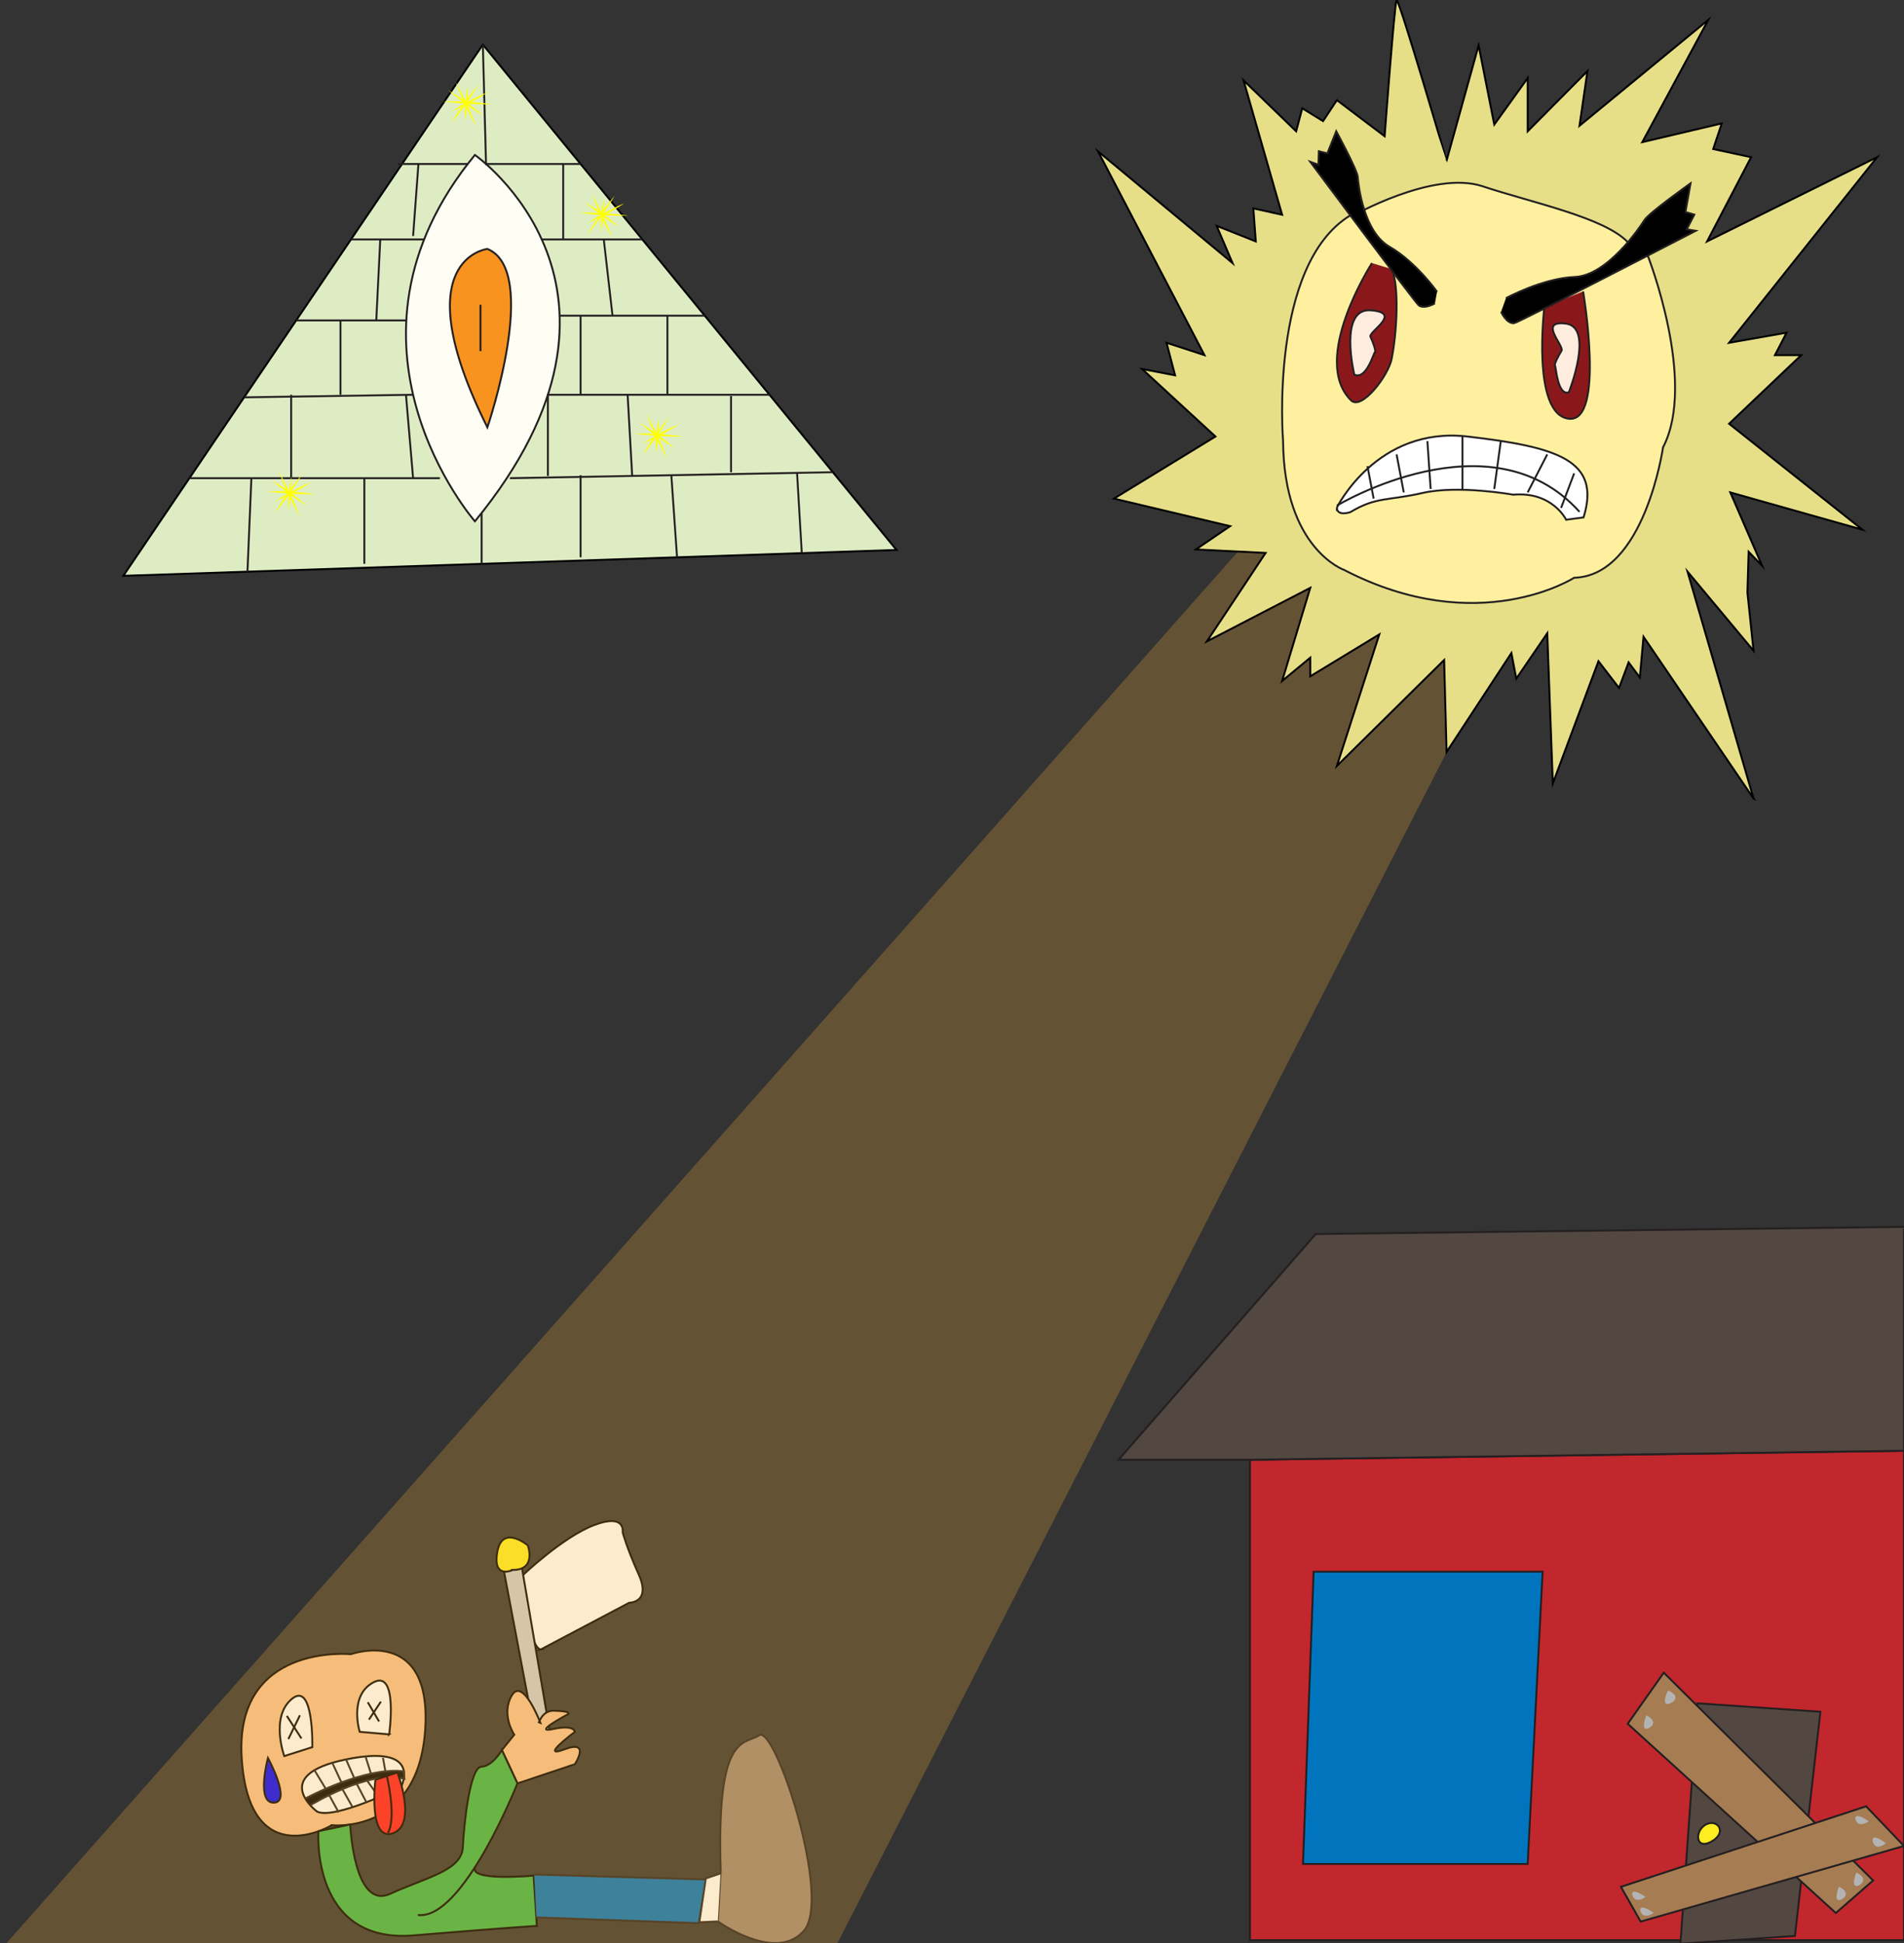 <?xml version="1.0" encoding="UTF-8"?>
<svg id="Layer_1" data-name="Layer 1" xmlns="http://www.w3.org/2000/svg" width="999.53" height="1020" xmlns:xlink="http://www.w3.org/1999/xlink" viewBox="0 0 999.53 1020">
  <rect x="0" y="0" width="999.53" height="1020" fill="#333333" stroke="none"/>
  <defs>
    <radialGradient id="radial-gradient" cx="507.06" cy="898.47" fx="573.42" fy="935.56" r="76.02" gradientTransform="translate(-197.71 -515.86) scale(1.86 1.58)" gradientUnits="userSpaceOnUse">
      <stop offset="0" stop-color="#cce0f4"/>
      <stop offset=".06" stop-color="#c2dcf2"/>
      <stop offset=".17" stop-color="#a9d2ee"/>
      <stop offset=".31" stop-color="#7fc2e7"/>
      <stop offset=".46" stop-color="#46abdd"/>
      <stop offset=".57" stop-color="#1e9cd7"/>
      <stop offset=".87" stop-color="#0075be"/>
    </radialGradient>
  </defs>
  <g id="Guy">
    <path d="M174.15,958.1s-43.15,25.97-47.25-34.95c-4.1-60.91,57.25-54.83,57.25-54.83,0,0,42.79-15.25,39.05,39.75-3.73,55-49.05,50.03-49.05,50.03Z" style="fill: #f4c28f; stroke: #000; stroke-miterlimit: 10;"/>
    <path d="M140.66,922.81s12.64,23.14,3.14,23.44c-9.51.29-3.14-23.44-3.14-23.44Z" style="fill: blue; stroke: #000; stroke-miterlimit: 10;"/>
    <path d="M163.95,917.11s.84-34.79-10.69-25.35c-11.53,9.45-4.03,30.04-4.03,30.04l14.72-4.69Z" style="fill: #fff; stroke: #000; stroke-miterlimit: 10;"/>
    <path d="M204.3,910.42s4.87-34.27-8.25-27.33c-13.13,6.95-7.23,25.98-7.23,25.98l15.49,1.34Z" style="fill: #fff; stroke: #000; stroke-miterlimit: 10;"/>
    <line x1="193.08" y1="893.55" x2="199" y2="903.64" style="fill: none; stroke: #000; stroke-miterlimit: 10;"/>
    <line x1="199.95" y1="893.23" x2="193.67" y2="902.66" style="fill: none; stroke: #000; stroke-miterlimit: 10;"/>
    <line x1="150.58" y1="900.71" x2="158.24" y2="912.56" style="fill: none; stroke: #000; stroke-miterlimit: 10;"/>
    <line x1="157.45" y1="900.39" x2="151.37" y2="912.88" style="fill: none; stroke: #000; stroke-miterlimit: 10;"/>
    <path d="M166.49,950.98s-25.65-19.04,15.15-27.42c40.8-8.38,28.89,14.49,28.89,14.49,0,0-34.55,17.24-44.04,12.93Z" style="fill: #fff; stroke: #000; stroke-miterlimit: 10;"/>
    <path d="M160.28,944.08s30.88-16.83,51.74-14.26l.31,3.95c-18.35-5.2-49.43,13.85-49.43,13.85" style="stroke: #231f20; stroke-miterlimit: 10;"/>
    <line x1="165.08" y1="929.21" x2="171" y2="938.95" style="fill: none; stroke: #231f20; stroke-miterlimit: 10;"/>
    <line x1="174.45" y1="925.34" x2="179.23" y2="935.65" style="fill: none; stroke: #231f20; stroke-miterlimit: 10;"/>
    <line x1="181.65" y1="923.56" x2="185.91" y2="933.25" style="fill: none; stroke: #231f20; stroke-miterlimit: 10;"/>
    <line x1="191.87" y1="921.98" x2="194.74" y2="931.05" style="fill: none; stroke: #231f20; stroke-miterlimit: 10;"/>
    <line x1="201.04" y1="922.66" x2="202.32" y2="929.83" style="fill: none; stroke: #231f20; stroke-miterlimit: 10;"/>
    <line x1="172.81" y1="942.29" x2="177.78" y2="951.35" style="fill: none; stroke: #231f20; stroke-miterlimit: 10;"/>
    <line x1="179.42" y1="938.56" x2="185.09" y2="948.62" style="fill: none; stroke: #231f20; stroke-miterlimit: 10;"/>
    <line x1="187.34" y1="936.51" x2="192.33" y2="946.03" style="fill: none; stroke: #231f20; stroke-miterlimit: 10;"/>
    <line x1="192.71" y1="934.68" x2="198.94" y2="943.35" style="fill: none; stroke: #231f20; stroke-miterlimit: 10;"/>
    <path d="M197.07,934.25s-3.9,32.65,9.14,28.08c13.05-4.57,2.4-31.93,2.4-31.93l-6.29,2.1-5.25,1.75Z" style="fill: #ff1d25; stroke: #000; stroke-miterlimit: 10;"/>
    <path d="M202.87,931.42s5.58,22.08.79,30.66" style="fill: none; stroke: #000; stroke-miterlimit: 10;"/>
    <path d="M283.83,865.86l46.51-24.56s11.62.05,4.99-14.77c-6.63-14.82-8.46-22.2-8.46-22.2,0,0,1.78-10.11-14.84-3.84-16.62,6.27-37.73,26.51-37.73,26.51,0,0,2.69,37.41,9.54,38.86Z" style="fill: #fff; stroke: #000; stroke-miterlimit: 10;"/>
    <polyline points="274.04 823.21 289.69 915.28 281.36 913.46 264.35 823.66" style="fill: #ccc; stroke: #000; stroke-miterlimit: 10;"/>
    <path d="M269.24,824.09s-10.74,5.22-8.18-9.45,15.99-3.49,15.99-3.49c0,0,4.89,12.94-7.81,12.94Z" style="fill: #fcee21; stroke: #000; stroke-miterlimit: 10;"/>
    <path d="M297.93,899.97s-19.07,10.13-7.61,7.64c11.46-2.5,11.45,1.52,11.45,1.52,0,0-19.34,14.37-5.36,9.1,13.98-5.27,5.37,7.84,5.37,7.84l-30.15,10.08-8.16-17.5,6.5-8.05s-7.17-10.56-1.33-20.56,15.05,14.33,15.05,14.33l-.79-.31c.67-1.44,1.35-2.91,2.64-4.12s3.31-2.11,5.38-1.95c0,0,10.18.2,7,1.97Z" style="fill: #f4c28f; stroke: #000; stroke-miterlimit: 10;"/>
    <path d="M249.65,979.66c-4.95,8.23,30.48,4.88,30.48,4.88l1.71,26.43s-10.74.5-64.8,4.97-49.88-54.68-49.88-54.68l16.7-3.56s1.84,45.15,21,36.4,37.58-12.16,38.13-24.57c.55-12.41,3.77-41.91,9.7-42.15,5.93-.24,10.78-8.75,10.78-8.75l8.16,17.5s-28.57,72.1-52.27,69.08" style="fill: #39b54a; stroke: #000; stroke-miterlimit: 10;"/>
    <polyline points="281.6 1006.51 366.83 1009.53 370.74 986.57 280.43 983.98" style="fill: #0071bc; stroke: #231f20; stroke-miterlimit: 10;"/>
    <path d="M376.84,1008.58s30.33,21.93,45.17,4.93c14.84-17-15.1-107.97-23.4-102.67s-22.51-1.31-20.27,70.9l-1.5,26.84Z" style="fill: #998675; stroke: #231f20; stroke-miterlimit: 10;"/>
    <polyline points="378.25 983.39 370.51 986.03 367.14 1009.03 376.84 1008.58" style="fill: #fff; stroke: #231f20; stroke-miterlimit: 10;"/>
  </g>
  <polygon id="Beam" points="713.84 217.32 1.86 1021.74 438.74 1021.74 801.98 311.62 713.84 217.32" style="fill: #fbb03b; opacity: .25;"/>
  <g id="Sun">
    <path d="M920.54,419.16l-34.67-119.14,34.67,41.55-3.21-30.55.64-21.38,7.06,7.33-16.69-38.49,69.34,19.55-69.98-55.6,37.88-36.01h-13.8l6.1-11.78-30.17,5.3,77.68-97.43-89.24,44.21,23.11-44.21-19.9-4.28,4.49-13.44-41.73,9.84,34.67-64.21-67.62,55.6,4.18-28.72-31.37,31.62v-27.95l-17.55,24.44-8.22-41.55-16.82,60.49S734.2-1.51,733.15.02s-6.27,71.49-6.27,71.49l-25.07-18.94-7.26,11-10.91-6.72-3.21,12.07-27.61-26.73,20.25,70.54-15.11-3.33,1.28,17.32-20.54-8.16,8.35,19.55-70.62-58.66,55.86,106.96-19.9-6.48,4.49,17.09-17.33-3.32,38.52,35.44-53.29,32.59,60.99,14.46-17.98,12.22,36.6,1.83-30.82,46.44,54.27-28.11-14.76,48.88,14.76-12.22v9.78l36.25-22-22.27,69.04,56.3-55.6,1.28,48.27,34.03-51.93,2.57,13.44,16.26-23.83,2.92,78.82,23.95-64.15,10.8,14.05,5.03-13.44,5.89,7.94,1.93-21.38,57.78,84.93Z" style="fill: #e6df87; stroke: #000; stroke-miterlimit: 10;"/>
    <path d="M708.86,113.96s43.21-24.88,69.48-16.17c26.26,8.71,63.18,16.2,75.93,29.05l8.95,9.02" style="fill: #fff0a0; stroke: #231f20; stroke-miterlimit: 10;"/>
    <path d="M865.01,134.16s25.99,66.26,8.01,100.68c0,0-9.63,67.41-46.65,68.43,0,0-50.29,32.38-120.7-4.07,0,0-31.67-11-32.1-67.62,0,0-7.54-92.44,35.29-118.52" style="fill: #fff0a0; stroke: #231f20; stroke-miterlimit: 10;"/>
    <path d="M720.23,138.11s-32.74,50.71-10.91,72.1c5.44,5.33,19.59-12.95,21.31-22.08,3.52-18.71,3.33-41.67-.34-46.96" style="fill: #8a181a; stroke: #231f20; stroke-miterlimit: 10;"/>
    <path d="M810.75,161.12s-6.85,56.01,12.63,58.66c19.47,2.65,7.7-66.8,7.7-66.8" style="fill: #8a181a; stroke: #231f20; stroke-miterlimit: 10;"/>
    <path d="M823.59,205.93s13.49-34.11-1.5-36.05c-14.98-1.93-.75,11.71-2.36,14.26s-3.96,7.13-3.42,7.74,1.28,15.99,7.28,14.05Z" style="fill: #feecdf; stroke: #231f20; stroke-miterlimit: 10;"/>
    <path d="M710.94,196.6s-8.44-35,8.65-33.72c17.09,1.28-1.43,11.21-.13,13.95,1.3,2.74,3.04,7.55,2.32,8.02s-4.53,14.83-10.84,11.76Z" style="fill: #feecdf; stroke: #231f20; stroke-miterlimit: 10;"/>
    <path d="M788,163.65s2.66,6.16,6.75,6.04c1.8-.05,95.48-48.54,95.48-48.54l-4.75-.76,3.97-7.73-4.64-1.36,2.66-15.06s-21.76,15.42-24.25,19.36-19.46,29.1-36.51,29.79c-17.05.68-36.15,11.15-36.15,11.15" style="stroke: #231f20; stroke-miterlimit: 10;"/>
    <path d="M753.28,159.22s-5.01,3.09-8.35,1.21c-1.47-.83-57.1-75.51-57.1-75.51l4.29,1.56.23-7.09,4.47,1.1,4.66-11.58s11.03,20.22,11.3,24.03,2.88,28.67,16.72,36.63c13.84,7.96,24.91,23.6,24.91,23.6" style="stroke: #231f20; stroke-miterlimit: 10;"/>
    <path d="M701.81,266.41s20.99-42.77,68.5-37.27c47.51,5.5,70.3,12.53,60.99,42.46l-9.13,1.22s-7.24-14.97-27.79-13.14c0,0-28.73-5.19-47.51-.92-18.78,4.28-24.18,1.83-38.01,10.08,0,0-7.01,2.44-7.05-2.44Z" style="fill: #fff; stroke: #231f20; stroke-miterlimit: 10;"/>
    <path d="M701.81,265.4s80.71-48.68,127.36,3.26" style="fill: none; stroke: #231f20; stroke-miterlimit: 10;"/>
    <line x1="749.33" y1="231.59" x2="751.04" y2="256.68" style="fill: none; stroke: #231f20; stroke-miterlimit: 10;"/>
    <line x1="733.15" y1="238.51" x2="736.92" y2="258.47" style="fill: none; stroke: #231f20; stroke-miterlimit: 10;"/>
    <line x1="717.87" y1="244.7" x2="721.11" y2="261.73" style="fill: none; stroke: #231f20; stroke-miterlimit: 10;"/>
    <line x1="767.74" y1="229.14" x2="767.74" y2="256.68" style="fill: none; stroke: #231f20; stroke-miterlimit: 10;"/>
    <line x1="787.85" y1="231.59" x2="784.43" y2="256.68" style="fill: none; stroke: #231f20; stroke-miterlimit: 10;"/>
    <line x1="812.25" y1="238.51" x2="801.98" y2="258.47" style="fill: none; stroke: #231f20; stroke-miterlimit: 10;"/>
    <line x1="826.37" y1="248.49" x2="819.52" y2="266.62" style="fill: none; stroke: #231f20; stroke-miterlimit: 10;"/>
  </g>
  <g id="Pyramid">
    <polygon points="64.74 302.26 470.63 288.68 253.48 23.42 99.43 251.01 64.74 302.26" style="fill: #deecc4; stroke: #000; stroke-miterlimit: 10;"/>
    <path d="M249.31,273.66s-81.43-93.31,0-192.33c0,0,100.22,70.07,0,192.33Z" style="fill: #fffef5; stroke: #231f20; stroke-miterlimit: 10;"/>
    <path d="M255.86,224.33s27.98-82.22,0-93.66c0,0-44.26,5,0,93.66Z" style="fill: #f7931e; stroke: #231f20; stroke-miterlimit: 10;"/>
    <line x1="252.24" y1="159.98" x2="252.24" y2="184.29" style="fill: none; stroke: #231f20; stroke-miterlimit: 10;"/>
    <line x1="99.43" y1="251.01" x2="230.93" y2="251.01" style="fill: none; stroke: #231f20; stroke-miterlimit: 10;"/>
    <line x1="267.68" y1="251.01" x2="437.22" y2="247.87" style="fill: none; stroke: #231f20; stroke-miterlimit: 10;"/>
    <line x1="216.86" y1="207.22" x2="128.16" y2="208.57" style="fill: none; stroke: #231f20; stroke-miterlimit: 10;"/>
    <polyline points="403.94 207.22 287.62 207.22 287.62 249.82" style="fill: none; stroke: #231f20; stroke-miterlimit: 10;"/>
    <line x1="213.12" y1="168.2" x2="155.48" y2="168.2" style="fill: none; stroke: #231f20; stroke-miterlimit: 10;"/>
    <line x1="293.78" y1="165.7" x2="369.96" y2="165.7" style="fill: none; stroke: #231f20; stroke-miterlimit: 10;"/>
    <line x1="222.66" y1="125.68" x2="184.26" y2="125.68" style="fill: none; stroke: #231f20; stroke-miterlimit: 10;"/>
    <line x1="284.41" y1="125.68" x2="337.2" y2="125.68" style="fill: none; stroke: #231f20; stroke-miterlimit: 10;"/>
    <line x1="245.53" y1="86.08" x2="208.8" y2="86.08" style="fill: none; stroke: #231f20; stroke-miterlimit: 10;"/>
    <polyline points="253.48 23.42 255.15 86.08 304.78 86.08" style="fill: none; stroke: #231f20; stroke-miterlimit: 10;"/>
    <line x1="219.66" y1="86.08" x2="216.86" y2="123.87" style="fill: none; stroke: #231f20; stroke-miterlimit: 10;"/>
    <line x1="295.66" y1="86.08" x2="295.66" y2="125.68" style="fill: none; stroke: #231f20; stroke-miterlimit: 10;"/>
    <line x1="316.96" y1="125.68" x2="321.55" y2="165.7" style="fill: none; stroke: #231f20; stroke-miterlimit: 10;"/>
    <line x1="199.62" y1="125.68" x2="197.53" y2="168.2" style="fill: none; stroke: #231f20; stroke-miterlimit: 10;"/>
    <line x1="178.74" y1="168.2" x2="178.74" y2="207.22" style="fill: none; stroke: #231f20; stroke-miterlimit: 10;"/>
    <line x1="304.78" y1="165.7" x2="304.78" y2="207.22" style="fill: none; stroke: #231f20; stroke-miterlimit: 10;"/>
    <line x1="350.36" y1="165.7" x2="350.36" y2="207.22" style="fill: none; stroke: #231f20; stroke-miterlimit: 10;"/>
    <line x1="152.85" y1="207.22" x2="152.85" y2="251.01" style="fill: none; stroke: #231f20; stroke-miterlimit: 10;"/>
    <line x1="213.12" y1="207.28" x2="216.86" y2="251.01" style="fill: none; stroke: #231f20; stroke-miterlimit: 10;"/>
    <line x1="329.48" y1="207.28" x2="331.87" y2="249.82" style="fill: none; stroke: #231f20; stroke-miterlimit: 10;"/>
    <line x1="383.77" y1="207.9" x2="383.77" y2="247.87" style="fill: none; stroke: #231f20; stroke-miterlimit: 10;"/>
    <line x1="418.43" y1="248.22" x2="420.91" y2="290.34" style="fill: none; stroke: #231f20; stroke-miterlimit: 10;"/>
    <line x1="352.45" y1="249.82" x2="355.42" y2="292.53" style="fill: none; stroke: #231f20; stroke-miterlimit: 10;"/>
    <line x1="304.78" y1="249.44" x2="304.78" y2="292.53" style="fill: none; stroke: #231f20; stroke-miterlimit: 10;"/>
    <line x1="252.83" y1="269.28" x2="252.83" y2="295.97" style="fill: none; stroke: #231f20; stroke-miterlimit: 10;"/>
    <line x1="191.26" y1="251.01" x2="191.26" y2="295.97" style="fill: none; stroke: #231f20; stroke-miterlimit: 10;"/>
    <line x1="131.97" y1="251.01" x2="129.91" y2="300.08" style="fill: none; stroke: #231f20; stroke-miterlimit: 10;"/>
    <g>
      <line x1="310.59" y1="101.41" x2="321.45" y2="125.05" style="fill: #231f20;"/>
      <path d="M310.59,101.41c4.22,7.57,7.87,15.51,10.86,23.65-4.22-7.57-7.87-15.51-10.86-23.65h0Z" style="fill: #ff0;"/>
    </g>
    <g>
      <line x1="322.7" y1="102.75" x2="308.29" y2="123.21" style="fill: #231f20;"/>
      <path d="M322.7,102.75c-4.22,7.19-9.07,14.07-14.41,20.47,4.22-7.19,9.07-14.07,14.41-20.47h0Z" style="fill: #ff0;"/>
    </g>
    <g>
      <line x1="304.12" y1="111.68" x2="329.8" y2="113.23" style="fill: #231f20;"/>
      <path d="M304.12,111.68c8.57-.17,17.2.35,25.68,1.54-8.57.17-17.2-.35-25.68-1.54h0Z" style="fill: #ff0;"/>
    </g>
    <g>
      <line x1="306.83" y1="105.87" x2="325.1" y2="119.19" style="fill: #231f20;"/>
      <path d="M306.83,105.87c6.49,3.88,12.59,8.32,18.27,13.32-6.49-3.88-12.59-8.33-18.27-13.32h0Z" style="fill: #ff0;"/>
    </g>
    <g>
      <line x1="308.29" y1="117.14" x2="327.81" y2="106.68" style="fill: #231f20;"/>
      <path d="M308.29,117.14c6.18-4.09,12.69-7.58,19.52-10.46-6.18,4.09-12.69,7.58-19.52,10.46h0Z" style="fill: #ff0;"/>
    </g>
    <g>
      <line x1="315.49" y1="121.96" x2="316.96" y2="103.91" style="fill: #231f20;"/>
      <path d="M315.49,121.96c-.2-6.07.29-12.09,1.46-18.05.2,6.07-.29,12.09-1.46,18.05h0Z" style="fill: #ff0;"/>
    </g>
    <g>
      <line x1="146.48" y1="247.59" x2="157.34" y2="271.24" style="fill: #231f20;"/>
      <path d="M146.48,247.59c4.22,7.57,7.87,15.51,10.86,23.65-4.22-7.57-7.87-15.51-10.86-23.65h0Z" style="fill: #ff0;"/>
    </g>
    <g>
      <line x1="158.59" y1="248.93" x2="144.18" y2="269.4" style="fill: #231f20;"/>
      <path d="M158.59,248.93c-4.22,7.19-9.07,14.07-14.41,20.47,4.22-7.19,9.07-14.07,14.41-20.47h0Z" style="fill: #ff0;"/>
    </g>
    <g>
      <line x1="140.01" y1="257.87" x2="165.69" y2="259.41" style="fill: #231f20;"/>
      <path d="M140.01,257.87c8.57-.17,17.2.35,25.68,1.54-8.57.17-17.2-.35-25.68-1.54h0Z" style="fill: #ff0;"/>
    </g>
    <g>
      <line x1="142.72" y1="252.06" x2="160.99" y2="265.37" style="fill: #231f20;"/>
      <path d="M142.72,252.06c6.49,3.88,12.59,8.32,18.27,13.32-6.49-3.88-12.59-8.33-18.27-13.32h0Z" style="fill: #ff0;"/>
    </g>
    <g>
      <line x1="144.18" y1="263.32" x2="163.7" y2="252.86" style="fill: #231f20;"/>
      <path d="M144.18,263.32c6.18-4.09,12.69-7.58,19.52-10.46-6.18,4.09-12.69,7.58-19.52,10.46h0Z" style="fill: #ff0;"/>
    </g>
    <g>
      <line x1="151.39" y1="268.15" x2="152.85" y2="250.09" style="fill: #231f20;"/>
      <path d="M151.39,268.15c-.2-6.07.29-12.09,1.46-18.05.2,6.07-.29,12.09-1.46,18.05h0Z" style="fill: #ff0;"/>
    </g>
    <g>
      <line x1="239.16" y1="42.93" x2="250.02" y2="66.57" style="fill: #231f20;"/>
      <path d="M239.16,42.93c4.22,7.57,7.87,15.51,10.86,23.65-4.22-7.57-7.87-15.51-10.86-23.65h0Z" style="fill: #ff0;"/>
    </g>
    <g>
      <line x1="251.27" y1="44.27" x2="236.86" y2="64.74" style="fill: #231f20;"/>
      <path d="M251.27,44.27c-4.22,7.19-9.07,14.07-14.41,20.47,4.22-7.19,9.07-14.07,14.41-20.47h0Z" style="fill: #ff0;"/>
    </g>
    <g>
      <line x1="232.69" y1="53.21" x2="258.37" y2="54.75" style="fill: #231f20;"/>
      <path d="M232.69,53.21c8.57-.17,17.2.35,25.68,1.54-8.57.17-17.2-.35-25.68-1.54h0Z" style="fill: #ff0;"/>
    </g>
    <g>
      <line x1="235.4" y1="47.4" x2="253.67" y2="60.71" style="fill: #231f20;"/>
      <path d="M235.4,47.4c6.49,3.88,12.59,8.32,18.27,13.32-6.49-3.88-12.59-8.33-18.27-13.32h0Z" style="fill: #ff0;"/>
    </g>
    <g>
      <line x1="236.86" y1="58.66" x2="256.39" y2="48.2" style="fill: #231f20;"/>
      <path d="M236.86,58.66c6.18-4.09,12.69-7.58,19.52-10.46-6.18,4.09-12.69,7.58-19.52,10.46h0Z" style="fill: #ff0;"/>
    </g>
    <g>
      <line x1="244.07" y1="63.48" x2="245.53" y2="45.43" style="fill: #231f20;"/>
      <path d="M244.07,63.48c-.2-6.07.29-12.09,1.46-18.05.2,6.07-.29,12.09-1.46,18.05h0Z" style="fill: #ff0;"/>
    </g>
    <g>
      <line x1="339.42" y1="217.32" x2="350.27" y2="240.97" style="fill: #231f20;"/>
      <path d="M339.42,217.32c4.22,7.57,7.87,15.51,10.86,23.65-4.22-7.57-7.87-15.51-10.86-23.65h0Z" style="fill: #ff0;"/>
    </g>
    <g>
      <line x1="351.53" y1="218.66" x2="337.12" y2="239.13" style="fill: #231f20;"/>
      <path d="M351.53,218.66c-4.22,7.19-9.07,14.07-14.41,20.47,4.22-7.19,9.07-14.07,14.41-20.47h0Z" style="fill: #ff0;"/>
    </g>
    <g>
      <line x1="332.94" y1="227.6" x2="358.62" y2="229.14" style="fill: #231f20;"/>
      <path d="M332.94,227.6c8.57-.17,17.2.35,25.68,1.54-8.57.17-17.2-.35-25.68-1.54h0Z" style="fill: #ff0;"/>
    </g>
    <g>
      <line x1="335.66" y1="221.79" x2="353.93" y2="235.11" style="fill: #231f20;"/>
      <path d="M335.66,221.79c6.49,3.88,12.59,8.32,18.27,13.32-6.49-3.88-12.59-8.33-18.27-13.32h0Z" style="fill: #ff0;"/>
    </g>
    <g>
      <line x1="337.12" y1="233.05" x2="356.64" y2="222.59" style="fill: #231f20;"/>
      <path d="M337.12,233.05c6.18-4.09,12.69-7.58,19.52-10.46-6.18,4.09-12.69,7.58-19.52,10.46h0Z" style="fill: #ff0;"/>
    </g>
    <g>
      <line x1="344.32" y1="237.88" x2="345.78" y2="219.82" style="fill: #231f20;"/>
      <path d="M344.32,237.88c-.2-6.07.29-12.09,1.46-18.05.2,6.07-.29,12.09-1.46,18.05h0Z" style="fill: #ff0;"/>
    </g>
  </g>
  <g id="House">
    <polygon points="656.2 1018.46 656.2 766.25 999.53 761.53 999.53 1018.46 656.2 1018.46" style="fill: #c1272d; stroke: #231f20; stroke-miterlimit: 10;"/>
    <polygon points="882.17 1020.28 891.08 894.11 955.64 898.54 942.28 1016.24 882.17 1020.28" style="fill: #534741; stroke: #231f20; stroke-miterlimit: 10;"/>
    <path d="M896.81,957.2c5.49-1.71,9.85,5.21,1.22,9.69-8.63,4.48-8.49-7.42-1.22-9.69Z" style="fill: #fcee21; stroke: #231f20; stroke-miterlimit: 10;"/>
    <g>
      <polygon points="983.32 987.1 873.42 878.02 854.49 904.84 963.75 1004.17 983.32 987.1" style="fill: #a67c52; stroke: #231f20; stroke-miterlimit: 10;"/>
      <path d="M864.52,901.11s5.47,2.63,1.22,5.35-1.22-5.35-1.22-5.35Z" style="fill: #b3b3b3; stroke: #b3b3b3; stroke-miterlimit: 10;"/>
      <path d="M875.89,888.04s6.27,2.5,1.22,5.35c-5.05,2.85-1.22-5.35-1.22-5.35Z" style="fill: #b3b3b3; stroke: #b3b3b3; stroke-miterlimit: 10;"/>
      <path d="M965.63,991.02s5.47,2.63,1.22,5.35-1.22-5.35-1.22-5.35Z" style="fill: #b3b3b3; stroke: #b3b3b3; stroke-miterlimit: 10;"/>
      <path d="M974.79,983.63s5.47,2.63,1.22,5.35c-4.25,2.72-1.22-5.35-1.22-5.35Z" style="fill: #b3b3b3; stroke: #b3b3b3; stroke-miterlimit: 10;"/>
    </g>
    <g>
      <polygon points="861.29 1008.68 999.53 968.99 979.64 948.18 850.93 990.44 861.29 1008.68" style="fill: #a67c52; stroke: #231f20; stroke-miterlimit: 10;"/>
      <path d="M980.13,956s-4.19,2.83-5.5-.83c-1.3-3.66,5.5.83,5.5.83Z" style="fill: #b3b3b3; stroke: #b3b3b3; stroke-miterlimit: 10;"/>
      <path d="M989.17,967.57s-4.31,3.4-5.5-.83c-1.18-4.23,5.5.83,5.5.83Z" style="fill: #b3b3b3; stroke: #b3b3b3; stroke-miterlimit: 10;"/>
      <path d="M862.96,995.72s-4.19,2.83-5.5-.83c-1.3-3.66,5.5.83,5.5.83Z" style="fill: #b3b3b3; stroke: #b3b3b3; stroke-miterlimit: 10;"/>
      <path d="M867.23,1004.07s-4.19,2.83-5.5-.83,5.5.83,5.5.83Z" style="fill: #b3b3b3; stroke: #b3b3b3; stroke-miterlimit: 10;"/>
    </g>
    <polygon points="656.2 766.25 587.19 766.25 690.71 647.77 999.53 644 999.53 761.53 656.2 766.25" style="fill: #534741; stroke: #231f20; stroke-miterlimit: 10;"/>
    <polygon points="684.03 978.43 801.98 978.43 809.82 825.01 689.6 825.01 684.03 978.43" style="fill: url(#radial-gradient); stroke: #231f20; stroke-miterlimit: 10;"/>
  </g>
</svg>